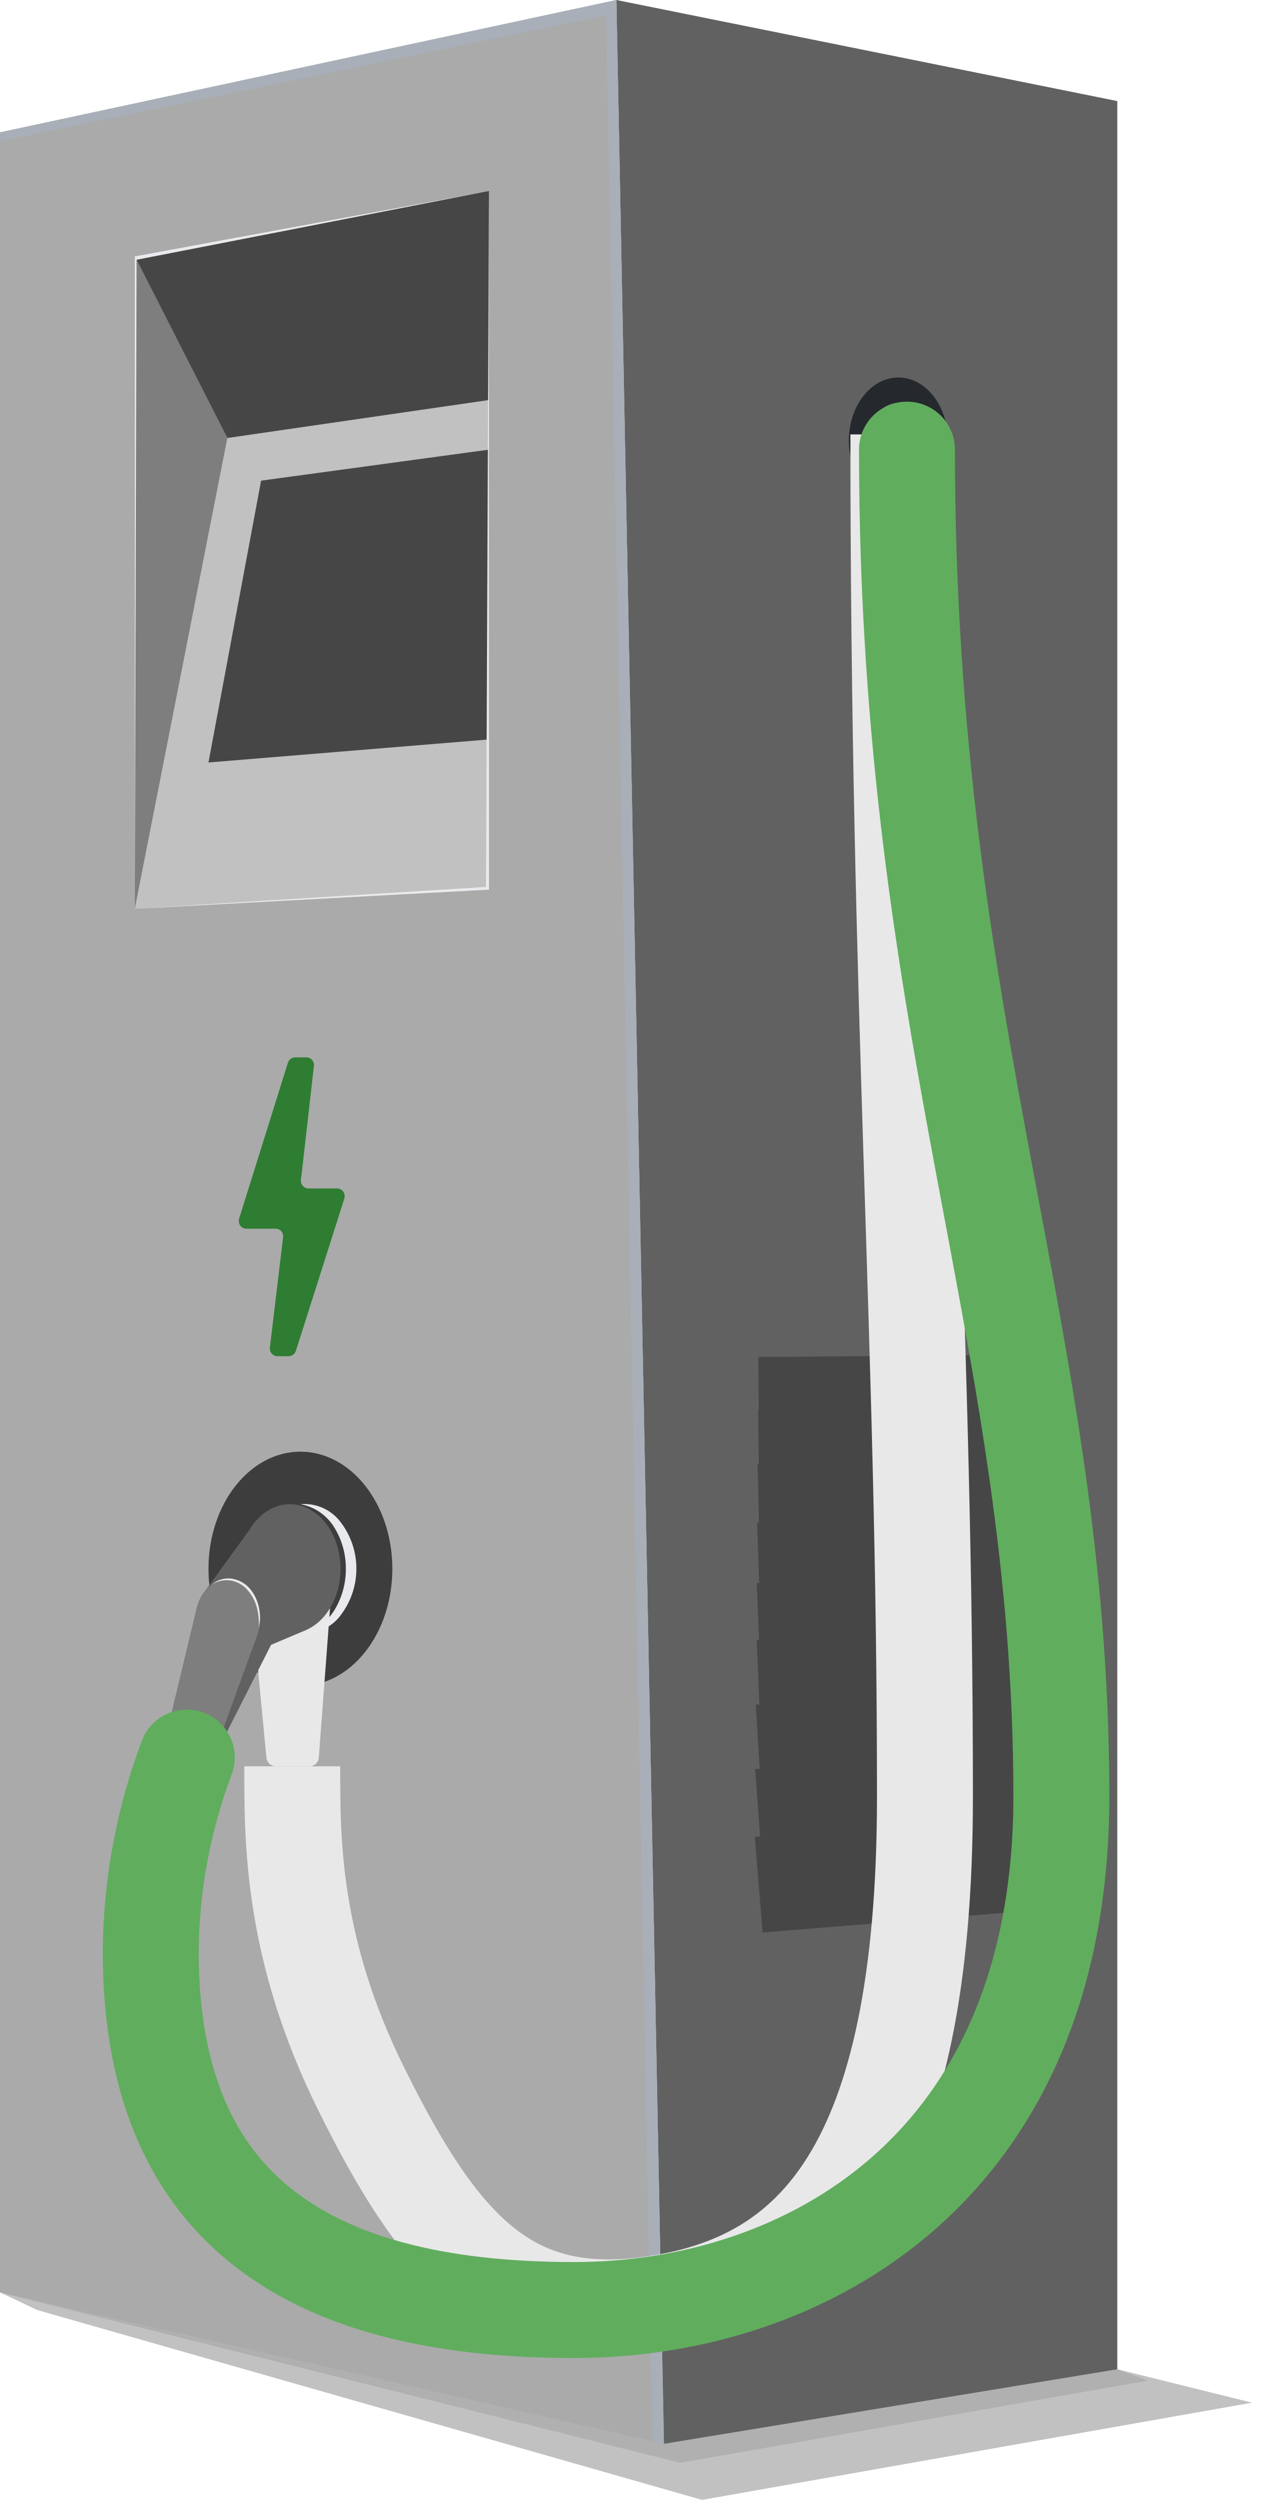 <svg width="47" height="93" viewBox="0 0 47 93" fill="none" xmlns="http://www.w3.org/2000/svg">
<g style="mix-blend-mode:multiply">
<path d="M0 85.28L1.384 85.936L26.125 93L46.594 89.383L41.578 88.14L0 85.28Z" fill="#C1C1C1"/>
</g>
<g style="mix-blend-mode:multiply">
<path d="M0 85.28L25.314 91.62L42.722 88.563L41.578 88.14L0 85.28Z" fill="#B0B0B0"/>
</g>
<path d="M0 85.28L24.708 90.913L22.938 0L0 4.924V85.28Z" fill="#AAAAAA"/>
<path d="M41.578 88.14L24.708 90.913L22.938 0L41.578 3.76V88.14Z" fill="#616161"/>
<path d="M37.769 52.189L28.234 52.269" stroke="#464646" stroke-width="3.57" stroke-miterlimit="10"/>
<path d="M37.769 56.026L28.234 56.249" stroke="#464646" stroke-width="3.57" stroke-miterlimit="10"/>
<path d="M37.769 58.119L28.234 58.429" stroke="#464646" stroke-width="3.57" stroke-miterlimit="10"/>
<path d="M37.769 54.152L28.234 54.272" stroke="#464646" stroke-width="3.57" stroke-miterlimit="10"/>
<path d="M28.234 60.676L37.769 60.27" stroke="#464646" stroke-width="3.57" stroke-miterlimit="10"/>
<path d="M28.234 62.789L37.769 62.383" stroke="#464646" stroke-width="3.57" stroke-miterlimit="10"/>
<path d="M37.769 64.612L28.234 65.196" stroke="#464646" stroke-width="3.57" stroke-miterlimit="10"/>
<path d="M37.769 66.895L28.234 67.596" stroke="#464646" stroke-width="3.57" stroke-miterlimit="10"/>
<path d="M28.234 70.113L37.769 69.336" stroke="#464646" stroke-width="3.57" stroke-miterlimit="10"/>
<path d="M33.432 18.738C34.449 18.738 35.274 17.687 35.274 16.391C35.274 15.095 34.449 14.044 33.432 14.044C32.414 14.044 31.589 15.095 31.589 16.391C31.589 17.687 32.414 18.738 33.432 18.738Z" fill="#25282D"/>
<path d="M33.432 17.798C34.041 17.798 34.536 17.168 34.536 16.391C34.536 15.614 34.041 14.984 33.432 14.984C32.822 14.984 32.328 15.614 32.328 16.391C32.328 17.168 32.822 17.798 33.432 17.798Z" fill="#616161"/>
<path d="M11.179 62.719C13.068 62.719 14.6 60.768 14.6 58.362C14.6 55.956 13.068 54.005 11.179 54.005C9.29 54.005 7.758 55.956 7.758 58.362C7.758 60.768 9.29 62.719 11.179 62.719Z" fill="#3D3D3D"/>
<g style="mix-blend-mode:multiply">
<path d="M11.505 65.709H10.259C10.171 65.708 10.085 65.673 10.021 65.612C9.957 65.549 9.918 65.465 9.913 65.376L9.327 59.265L12.352 58.889L11.864 65.382C11.857 65.473 11.816 65.558 11.749 65.618C11.682 65.679 11.595 65.712 11.505 65.709Z" fill="#E8E8E8"/>
</g>
<path d="M8.899 58.362C8.899 59.696 9.746 60.763 10.787 60.763C11.828 60.763 12.672 59.689 12.672 58.362C12.672 57.036 11.828 55.959 10.787 55.959C9.746 55.959 8.899 57.036 8.899 58.362Z" fill="#616161"/>
<path d="M6.974 66.366C7.476 66.366 7.883 65.85 7.883 65.213C7.883 64.576 7.476 64.059 6.974 64.059C6.471 64.059 6.064 64.576 6.064 65.213C6.064 65.85 6.471 66.366 6.974 66.366Z" fill="#7E7E7E"/>
<path d="M11.179 60.763C11.444 60.717 11.696 60.614 11.917 60.46C12.138 60.307 12.324 60.106 12.461 59.873C12.732 59.417 12.873 58.894 12.87 58.363C12.874 57.83 12.731 57.307 12.458 56.852C12.321 56.619 12.136 56.418 11.915 56.264C11.695 56.11 11.444 56.006 11.179 55.959C11.473 55.932 11.769 55.983 12.037 56.108C12.306 56.233 12.537 56.426 12.708 56.669C13.068 57.157 13.262 57.749 13.262 58.358C13.262 58.966 13.068 59.558 12.708 60.046C12.538 60.29 12.307 60.485 12.038 60.611C11.77 60.736 11.474 60.789 11.179 60.763Z" fill="#E9EAED"/>
<path d="M11.397 60.636L8.806 61.733L7.696 59.099L9.528 56.572L11.397 60.636Z" fill="#616161"/>
<path d="M10.088 61.189L7.797 65.709L8.17 61.239L10.088 61.189Z" fill="#616161"/>
<path d="M8.46 61.799C9.121 61.799 9.656 61.117 9.656 60.275C9.656 59.434 9.121 58.752 8.46 58.752C7.799 58.752 7.264 59.434 7.264 60.275C7.264 61.117 7.799 61.799 8.46 61.799Z" fill="#7E7E7E"/>
<path d="M9.627 60.619C9.648 60.362 9.629 60.104 9.571 59.853C9.514 59.607 9.401 59.379 9.241 59.186C9.084 58.99 8.865 58.855 8.621 58.803C8.37 58.756 8.111 58.805 7.893 58.939C7.995 58.854 8.113 58.791 8.24 58.755C8.367 58.719 8.501 58.71 8.631 58.729C8.898 58.771 9.141 58.91 9.314 59.119C9.481 59.326 9.594 59.573 9.643 59.836C9.668 59.967 9.681 60.099 9.679 60.233C9.669 60.363 9.643 60.493 9.627 60.619Z" fill="#E9EAED"/>
<path d="M9.515 60.992L7.798 65.709L6.104 64.879L7.33 59.773L9.515 60.992Z" fill="#7E7E7E"/>
<path d="M5.016 33.808L18.196 33.095V7.104L5.016 9.534V33.808Z" fill="#C1C1C1"/>
<path d="M5.016 9.534L8.46 16.294L5.016 33.808V9.534Z" fill="#7E7E7E"/>
<path d="M5.016 9.534L18.196 7.104V14.881L8.46 16.294L5.016 9.534Z" fill="#464646"/>
<path d="M18.195 27.508L7.758 28.365L9.716 17.881L18.195 16.727V27.508Z" fill="#464646"/>
<g style="mix-blend-mode:screen">
<path d="M0 4.924L22.938 0L24.708 90.913L24.279 90.817L22.552 0.573L0 5.254V4.924Z" fill="#A8AFB8"/>
</g>
<g style="mix-blend-mode:multiply">
<path d="M33.431 16.161C33.431 37.829 34.42 49.782 34.42 66.83C34.42 80.75 30.212 84.83 24.381 85.7C19.023 86.51 16.442 83.78 13.437 77.7C10.833 72.447 10.876 68.366 10.876 65.71" stroke="#E8E8E8" stroke-width="3.57" stroke-miterlimit="10"/>
</g>
<path d="M32.756 16.728C32.756 17.428 33.155 17.994 33.646 17.994C34.137 17.994 34.536 17.428 34.536 16.728C34.536 16.028 34.137 15.461 33.646 15.461C33.155 15.461 32.756 16.028 32.756 16.728Z" fill="#7E7E7E"/>
<path d="M33.751 16.727C33.751 38.395 39.496 49.782 39.496 66.816C39.496 80.737 29.859 85.937 21.369 85.937C11.07 85.937 5.609 81.85 5.609 72.603C5.627 70.135 6.081 67.689 6.951 65.383" stroke="#60AD5E" stroke-width="3.57" stroke-miterlimit="10" stroke-linecap="round"/>
<path d="M18.196 7.104L5.016 9.534V33.808L5.082 9.664L18.196 7.104Z" fill="#E9EAED"/>
<path d="M5.016 33.808L18.196 33.095V7.104L18.087 32.995L5.016 33.808Z" fill="#E9EAED"/>
<path d="M11.205 43.846L11.68 39.669C11.687 39.627 11.684 39.585 11.673 39.545C11.662 39.504 11.642 39.467 11.615 39.435C11.588 39.403 11.555 39.378 11.517 39.361C11.479 39.344 11.438 39.335 11.396 39.336H10.985C10.924 39.335 10.865 39.354 10.817 39.39C10.768 39.426 10.732 39.477 10.714 39.535L8.898 45.336C8.885 45.379 8.882 45.424 8.889 45.469C8.896 45.513 8.914 45.555 8.94 45.592C8.966 45.628 9.001 45.658 9.04 45.678C9.08 45.698 9.124 45.709 9.169 45.709H10.253C10.294 45.708 10.335 45.717 10.373 45.734C10.411 45.752 10.444 45.777 10.471 45.809C10.498 45.841 10.517 45.878 10.528 45.919C10.539 45.959 10.54 46.001 10.533 46.042L10.045 50.119C10.039 50.16 10.041 50.202 10.052 50.242C10.063 50.283 10.082 50.32 10.109 50.352C10.136 50.383 10.169 50.409 10.206 50.426C10.244 50.444 10.284 50.453 10.325 50.453H10.741C10.801 50.452 10.859 50.432 10.908 50.397C10.956 50.361 10.992 50.31 11.011 50.253L12.814 44.586C12.827 44.543 12.83 44.497 12.823 44.453C12.816 44.408 12.799 44.366 12.772 44.33C12.746 44.293 12.711 44.264 12.672 44.243C12.632 44.223 12.588 44.212 12.543 44.212H11.469C11.426 44.21 11.384 44.199 11.346 44.178C11.308 44.157 11.275 44.128 11.25 44.093C11.225 44.058 11.207 44.017 11.2 43.975C11.192 43.932 11.194 43.888 11.205 43.846Z" fill="#2E7D32"/>
</svg>
